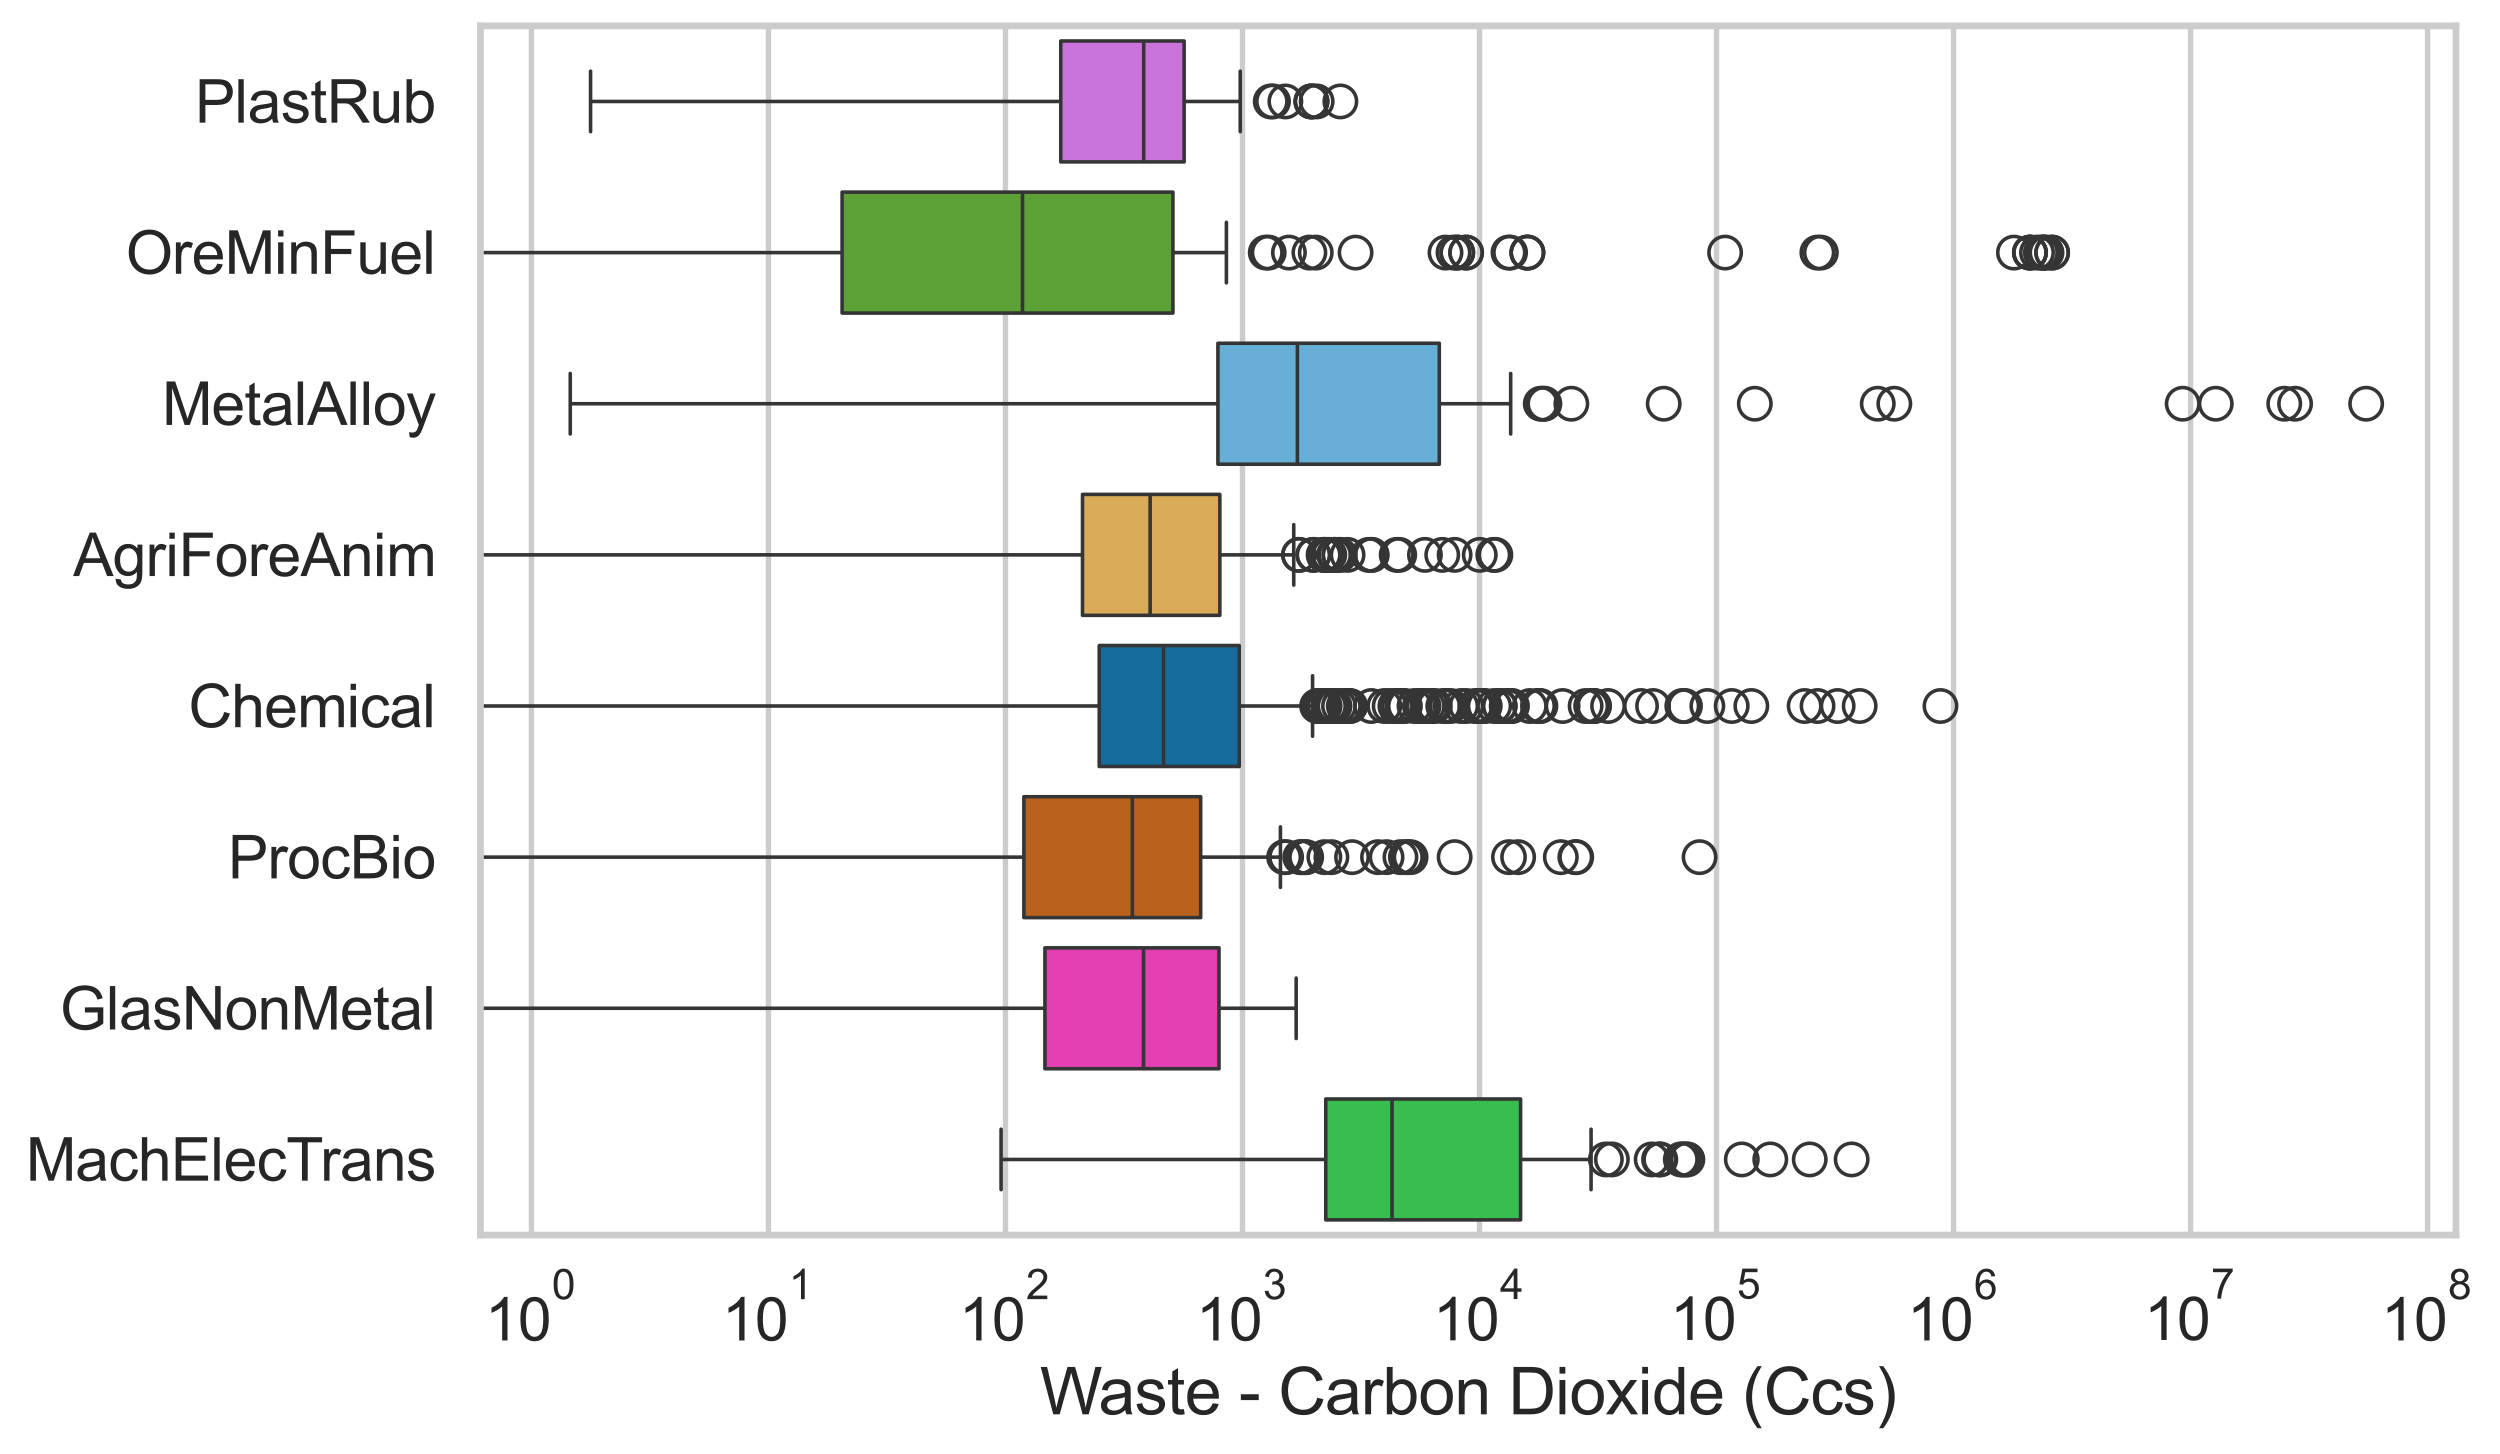 <?xml version="1.0" encoding="utf-8" standalone="no"?>
<!DOCTYPE svg PUBLIC "-//W3C//DTD SVG 1.1//EN"
  "http://www.w3.org/Graphics/SVG/1.1/DTD/svg11.dtd">
<svg xmlns:xlink="http://www.w3.org/1999/xlink" width="695.672pt" height="404.551pt" viewBox="0 0 695.672 404.551" xmlns="http://www.w3.org/2000/svg" version="1.1">
 <defs>
  <style type="text/css">*{stroke-linejoin: round; stroke-linecap: butt}</style>
 </defs>
 <g id="figure_1">
  <g id="patch_1">
   <path d="M 0 404.551 
L 695.672 404.551 
L 695.672 0 
L 0 0 
z
" style="fill: #ffffff"/>
  </g>
  <g id="axes_1">
   <g id="patch_2">
    <path d="M 133.697 343.665 
L 683.414 343.665 
L 683.414 7.2 
L 133.697 7.2 
z
" style="fill: #ffffff"/>
   </g>
   <g id="matplotlib.axis_1">
    <g id="xtick_1">
     <g id="line2d_1">
      <path d="M 147.882 343.665 
L 147.882 7.2 
" clip-path="url(#p2f3093834d)" style="fill: none; stroke: #cccccc; stroke-width: 1.5; stroke-linecap: round"/>
     </g>
     <g id="text_1">
      <!-- $\mathdefault{10^{0}}$ -->
      <g style="fill: #262626" transform="translate(134.929 373.18) scale(0.165 -0.165)">
       <defs>
        <path id="ArialMT-31" d="M 2384 0 
L 1822 0 
L 1822 3584 
Q 1619 3391 1289 3197 
Q 959 3003 697 2906 
L 697 3450 
Q 1169 3672 1522 3987 
Q 1875 4303 2022 4600 
L 2384 4600 
L 2384 0 
z
" transform="scale(0.016)"/>
        <path id="ArialMT-30" d="M 266 2259 
Q 266 3072 433 3567 
Q 600 4063 929 4331 
Q 1259 4600 1759 4600 
Q 2128 4600 2406 4451 
Q 2684 4303 2865 4023 
Q 3047 3744 3150 3342 
Q 3253 2941 3253 2259 
Q 3253 1453 3087 958 
Q 2922 463 2592 192 
Q 2263 -78 1759 -78 
Q 1097 -78 719 397 
Q 266 969 266 2259 
z
M 844 2259 
Q 844 1131 1108 757 
Q 1372 384 1759 384 
Q 2147 384 2411 759 
Q 2675 1134 2675 2259 
Q 2675 3391 2411 3762 
Q 2147 4134 1753 4134 
Q 1366 4134 1134 3806 
Q 844 3388 844 2259 
z
" transform="scale(0.016)"/>
       </defs>
       <use xlink:href="#ArialMT-31" transform="translate(0 0.994)"/>
       <use xlink:href="#ArialMT-30" transform="translate(55.615 0.994)"/>
       <use xlink:href="#ArialMT-30" transform="translate(112.973 70.688) scale(0.7)"/>
      </g>
     </g>
    </g>
    <g id="xtick_2">
     <g id="line2d_2">
      <path d="M 213.836 343.665 
L 213.836 7.2 
" clip-path="url(#p2f3093834d)" style="fill: none; stroke: #cccccc; stroke-width: 1.5; stroke-linecap: round"/>
     </g>
     <g id="text_2">
      <!-- $\mathdefault{10^{1}}$ -->
      <g style="fill: #262626" transform="translate(200.884 373.18) scale(0.165 -0.165)">
       <use xlink:href="#ArialMT-31" transform="translate(0 0.994)"/>
       <use xlink:href="#ArialMT-30" transform="translate(55.615 0.994)"/>
       <use xlink:href="#ArialMT-31" transform="translate(112.973 70.688) scale(0.7)"/>
      </g>
     </g>
    </g>
    <g id="xtick_3">
     <g id="line2d_3">
      <path d="M 279.791 343.665 
L 279.791 7.2 
" clip-path="url(#p2f3093834d)" style="fill: none; stroke: #cccccc; stroke-width: 1.5; stroke-linecap: round"/>
     </g>
     <g id="text_3">
      <!-- $\mathdefault{10^{2}}$ -->
      <g style="fill: #262626" transform="translate(266.839 373.18) scale(0.165 -0.165)">
       <defs>
        <path id="ArialMT-32" d="M 3222 541 
L 3222 0 
L 194 0 
Q 188 203 259 391 
Q 375 700 629 1000 
Q 884 1300 1366 1694 
Q 2113 2306 2375 2664 
Q 2638 3022 2638 3341 
Q 2638 3675 2398 3904 
Q 2159 4134 1775 4134 
Q 1369 4134 1125 3890 
Q 881 3647 878 3216 
L 300 3275 
Q 359 3922 746 4261 
Q 1134 4600 1788 4600 
Q 2447 4600 2831 4234 
Q 3216 3869 3216 3328 
Q 3216 3053 3103 2787 
Q 2991 2522 2730 2228 
Q 2469 1934 1863 1422 
Q 1356 997 1212 845 
Q 1069 694 975 541 
L 3222 541 
z
" transform="scale(0.016)"/>
       </defs>
       <use xlink:href="#ArialMT-31" transform="translate(0 0.994)"/>
       <use xlink:href="#ArialMT-30" transform="translate(55.615 0.994)"/>
       <use xlink:href="#ArialMT-32" transform="translate(112.973 70.688) scale(0.7)"/>
      </g>
     </g>
    </g>
    <g id="xtick_4">
     <g id="line2d_4">
      <path d="M 345.746 343.665 
L 345.746 7.2 
" clip-path="url(#p2f3093834d)" style="fill: none; stroke: #cccccc; stroke-width: 1.5; stroke-linecap: round"/>
     </g>
     <g id="text_4">
      <!-- $\mathdefault{10^{3}}$ -->
      <g style="fill: #262626" transform="translate(332.793 373.18) scale(0.165 -0.165)">
       <defs>
        <path id="ArialMT-33" d="M 269 1209 
L 831 1284 
Q 928 806 1161 595 
Q 1394 384 1728 384 
Q 2125 384 2398 659 
Q 2672 934 2672 1341 
Q 2672 1728 2419 1979 
Q 2166 2231 1775 2231 
Q 1616 2231 1378 2169 
L 1441 2663 
Q 1497 2656 1531 2656 
Q 1891 2656 2178 2843 
Q 2466 3031 2466 3422 
Q 2466 3731 2256 3934 
Q 2047 4138 1716 4138 
Q 1388 4138 1169 3931 
Q 950 3725 888 3313 
L 325 3413 
Q 428 3978 793 4289 
Q 1159 4600 1703 4600 
Q 2078 4600 2393 4439 
Q 2709 4278 2876 4000 
Q 3044 3722 3044 3409 
Q 3044 3113 2884 2869 
Q 2725 2625 2413 2481 
Q 2819 2388 3044 2092 
Q 3269 1797 3269 1353 
Q 3269 753 2831 336 
Q 2394 -81 1725 -81 
Q 1122 -81 723 278 
Q 325 638 269 1209 
z
" transform="scale(0.016)"/>
       </defs>
       <use xlink:href="#ArialMT-31" transform="translate(0 0.994)"/>
       <use xlink:href="#ArialMT-30" transform="translate(55.615 0.994)"/>
       <use xlink:href="#ArialMT-33" transform="translate(112.973 70.688) scale(0.7)"/>
      </g>
     </g>
    </g>
    <g id="xtick_5">
     <g id="line2d_5">
      <path d="M 411.701 343.665 
L 411.701 7.2 
" clip-path="url(#p2f3093834d)" style="fill: none; stroke: #cccccc; stroke-width: 1.5; stroke-linecap: round"/>
     </g>
     <g id="text_5">
      <!-- $\mathdefault{10^{4}}$ -->
      <g style="fill: #262626" transform="translate(398.748 373.015) scale(0.165 -0.165)">
       <defs>
        <path id="ArialMT-34" d="M 2069 0 
L 2069 1097 
L 81 1097 
L 81 1613 
L 2172 4581 
L 2631 4581 
L 2631 1613 
L 3250 1613 
L 3250 1097 
L 2631 1097 
L 2631 0 
L 2069 0 
z
M 2069 1613 
L 2069 3678 
L 634 1613 
L 2069 1613 
z
" transform="scale(0.016)"/>
       </defs>
       <use xlink:href="#ArialMT-31" transform="translate(0 0.202)"/>
       <use xlink:href="#ArialMT-30" transform="translate(55.615 0.202)"/>
       <use xlink:href="#ArialMT-34" transform="translate(112.973 69.895) scale(0.7)"/>
      </g>
     </g>
    </g>
    <g id="xtick_6">
     <g id="line2d_6">
      <path d="M 477.655 343.665 
L 477.655 7.2 
" clip-path="url(#p2f3093834d)" style="fill: none; stroke: #cccccc; stroke-width: 1.5; stroke-linecap: round"/>
     </g>
     <g id="text_6">
      <!-- $\mathdefault{10^{5}}$ -->
      <g style="fill: #262626" transform="translate(464.703 373.015) scale(0.165 -0.165)">
       <defs>
        <path id="ArialMT-35" d="M 266 1200 
L 856 1250 
Q 922 819 1161 601 
Q 1400 384 1738 384 
Q 2144 384 2425 690 
Q 2706 997 2706 1503 
Q 2706 1984 2436 2262 
Q 2166 2541 1728 2541 
Q 1456 2541 1237 2417 
Q 1019 2294 894 2097 
L 366 2166 
L 809 4519 
L 3088 4519 
L 3088 3981 
L 1259 3981 
L 1013 2750 
Q 1425 3038 1878 3038 
Q 2478 3038 2890 2622 
Q 3303 2206 3303 1553 
Q 3303 931 2941 478 
Q 2500 -78 1738 -78 
Q 1113 -78 717 272 
Q 322 622 266 1200 
z
" transform="scale(0.016)"/>
       </defs>
       <use xlink:href="#ArialMT-31" transform="translate(0 0.88)"/>
       <use xlink:href="#ArialMT-30" transform="translate(55.615 0.88)"/>
       <use xlink:href="#ArialMT-35" transform="translate(112.973 70.573) scale(0.7)"/>
      </g>
     </g>
    </g>
    <g id="xtick_7">
     <g id="line2d_7">
      <path d="M 543.61 343.665 
L 543.61 7.2 
" clip-path="url(#p2f3093834d)" style="fill: none; stroke: #cccccc; stroke-width: 1.5; stroke-linecap: round"/>
     </g>
     <g id="text_7">
      <!-- $\mathdefault{10^{6}}$ -->
      <g style="fill: #262626" transform="translate(530.657 373.18) scale(0.165 -0.165)">
       <defs>
        <path id="ArialMT-36" d="M 3184 3459 
L 2625 3416 
Q 2550 3747 2413 3897 
Q 2184 4138 1850 4138 
Q 1581 4138 1378 3988 
Q 1113 3794 959 3422 
Q 806 3050 800 2363 
Q 1003 2672 1297 2822 
Q 1591 2972 1913 2972 
Q 2475 2972 2870 2558 
Q 3266 2144 3266 1488 
Q 3266 1056 3080 686 
Q 2894 316 2569 119 
Q 2244 -78 1831 -78 
Q 1128 -78 684 439 
Q 241 956 241 2144 
Q 241 3472 731 4075 
Q 1159 4600 1884 4600 
Q 2425 4600 2770 4297 
Q 3116 3994 3184 3459 
z
M 888 1484 
Q 888 1194 1011 928 
Q 1134 663 1356 523 
Q 1578 384 1822 384 
Q 2178 384 2434 671 
Q 2691 959 2691 1453 
Q 2691 1928 2437 2201 
Q 2184 2475 1800 2475 
Q 1419 2475 1153 2201 
Q 888 1928 888 1484 
z
" transform="scale(0.016)"/>
       </defs>
       <use xlink:href="#ArialMT-31" transform="translate(0 0.994)"/>
       <use xlink:href="#ArialMT-30" transform="translate(55.615 0.994)"/>
       <use xlink:href="#ArialMT-36" transform="translate(112.973 70.688) scale(0.7)"/>
      </g>
     </g>
    </g>
    <g id="xtick_8">
     <g id="line2d_8">
      <path d="M 609.565 343.665 
L 609.565 7.2 
" clip-path="url(#p2f3093834d)" style="fill: none; stroke: #cccccc; stroke-width: 1.5; stroke-linecap: round"/>
     </g>
     <g id="text_8">
      <!-- $\mathdefault{10^{7}}$ -->
      <g style="fill: #262626" transform="translate(596.612 373.015) scale(0.165 -0.165)">
       <defs>
        <path id="ArialMT-37" d="M 303 3981 
L 303 4522 
L 3269 4522 
L 3269 4084 
Q 2831 3619 2401 2847 
Q 1972 2075 1738 1259 
Q 1569 684 1522 0 
L 944 0 
Q 953 541 1156 1306 
Q 1359 2072 1739 2783 
Q 2119 3494 2547 3981 
L 303 3981 
z
" transform="scale(0.016)"/>
       </defs>
       <use xlink:href="#ArialMT-31" transform="translate(0 0.847)"/>
       <use xlink:href="#ArialMT-30" transform="translate(55.615 0.847)"/>
       <use xlink:href="#ArialMT-37" transform="translate(112.973 70.541) scale(0.7)"/>
      </g>
     </g>
    </g>
    <g id="xtick_9">
     <g id="line2d_9">
      <path d="M 675.519 343.665 
L 675.519 7.2 
" clip-path="url(#p2f3093834d)" style="fill: none; stroke: #cccccc; stroke-width: 1.5; stroke-linecap: round"/>
     </g>
     <g id="text_9">
      <!-- $\mathdefault{10^{8}}$ -->
      <g style="fill: #262626" transform="translate(662.567 373.18) scale(0.165 -0.165)">
       <defs>
        <path id="ArialMT-38" d="M 1131 2484 
Q 781 2613 612 2850 
Q 444 3088 444 3419 
Q 444 3919 803 4259 
Q 1163 4600 1759 4600 
Q 2359 4600 2725 4251 
Q 3091 3903 3091 3403 
Q 3091 3084 2923 2848 
Q 2756 2613 2416 2484 
Q 2838 2347 3058 2040 
Q 3278 1734 3278 1309 
Q 3278 722 2862 322 
Q 2447 -78 1769 -78 
Q 1091 -78 675 323 
Q 259 725 259 1325 
Q 259 1772 486 2073 
Q 713 2375 1131 2484 
z
M 1019 3438 
Q 1019 3113 1228 2906 
Q 1438 2700 1772 2700 
Q 2097 2700 2305 2904 
Q 2513 3109 2513 3406 
Q 2513 3716 2298 3927 
Q 2084 4138 1766 4138 
Q 1444 4138 1231 3931 
Q 1019 3725 1019 3438 
z
M 838 1322 
Q 838 1081 952 856 
Q 1066 631 1291 507 
Q 1516 384 1775 384 
Q 2178 384 2440 643 
Q 2703 903 2703 1303 
Q 2703 1709 2433 1975 
Q 2163 2241 1756 2241 
Q 1359 2241 1098 1978 
Q 838 1716 838 1322 
z
" transform="scale(0.016)"/>
       </defs>
       <use xlink:href="#ArialMT-31" transform="translate(0 0.994)"/>
       <use xlink:href="#ArialMT-30" transform="translate(55.615 0.994)"/>
       <use xlink:href="#ArialMT-38" transform="translate(112.973 70.688) scale(0.7)"/>
      </g>
     </g>
    </g>
    <g id="xtick_10"/>
    <g id="xtick_11"/>
    <g id="xtick_12"/>
    <g id="xtick_13"/>
    <g id="xtick_14"/>
    <g id="xtick_15"/>
    <g id="xtick_16"/>
    <g id="xtick_17"/>
    <g id="xtick_18"/>
    <g id="xtick_19"/>
    <g id="xtick_20"/>
    <g id="xtick_21"/>
    <g id="xtick_22"/>
    <g id="xtick_23"/>
    <g id="xtick_24"/>
    <g id="xtick_25"/>
    <g id="xtick_26"/>
    <g id="xtick_27"/>
    <g id="xtick_28"/>
    <g id="xtick_29"/>
    <g id="xtick_30"/>
    <g id="xtick_31"/>
    <g id="xtick_32"/>
    <g id="xtick_33"/>
    <g id="xtick_34"/>
    <g id="xtick_35"/>
    <g id="xtick_36"/>
    <g id="xtick_37"/>
    <g id="xtick_38"/>
    <g id="xtick_39"/>
    <g id="xtick_40"/>
    <g id="xtick_41"/>
    <g id="xtick_42"/>
    <g id="xtick_43"/>
    <g id="xtick_44"/>
    <g id="xtick_45"/>
    <g id="xtick_46"/>
    <g id="xtick_47"/>
    <g id="xtick_48"/>
    <g id="xtick_49"/>
    <g id="xtick_50"/>
    <g id="xtick_51"/>
    <g id="xtick_52"/>
    <g id="xtick_53"/>
    <g id="xtick_54"/>
    <g id="xtick_55"/>
    <g id="xtick_56"/>
    <g id="xtick_57"/>
    <g id="xtick_58"/>
    <g id="xtick_59"/>
    <g id="xtick_60"/>
    <g id="xtick_61"/>
    <g id="xtick_62"/>
    <g id="xtick_63"/>
    <g id="xtick_64"/>
    <g id="xtick_65"/>
    <g id="xtick_66"/>
    <g id="xtick_67"/>
    <g id="xtick_68"/>
    <g id="xtick_69"/>
    <g id="xtick_70"/>
    <g id="xtick_71"/>
    <g id="xtick_72"/>
    <g id="xtick_73"/>
    <g id="xtick_74"/>
    <g id="xtick_75"/>
    <g id="xtick_76"/>
    <g id="text_10">
     <!-- Waste - Carbon Dioxide (Ccs) -->
     <g style="fill: #262626" transform="translate(289.368 393.563) scale(0.18 -0.18)">
      <defs>
       <path id="ArialMT-57" d="M 1294 0 
L 78 4581 
L 700 4581 
L 1397 1578 
Q 1509 1106 1591 641 
Q 1766 1375 1797 1488 
L 2669 4581 
L 3400 4581 
L 4056 2263 
Q 4303 1400 4413 641 
Q 4500 1075 4641 1638 
L 5359 4581 
L 5969 4581 
L 4713 0 
L 4128 0 
L 3163 3491 
Q 3041 3928 3019 4028 
Q 2947 3713 2884 3491 
L 1913 0 
L 1294 0 
z
" transform="scale(0.016)"/>
       <path id="ArialMT-61" d="M 2588 409 
Q 2275 144 1986 34 
Q 1697 -75 1366 -75 
Q 819 -75 525 192 
Q 231 459 231 875 
Q 231 1119 342 1320 
Q 453 1522 633 1644 
Q 813 1766 1038 1828 
Q 1203 1872 1538 1913 
Q 2219 1994 2541 2106 
Q 2544 2222 2544 2253 
Q 2544 2597 2384 2738 
Q 2169 2928 1744 2928 
Q 1347 2928 1158 2789 
Q 969 2650 878 2297 
L 328 2372 
Q 403 2725 575 2942 
Q 747 3159 1072 3276 
Q 1397 3394 1825 3394 
Q 2250 3394 2515 3294 
Q 2781 3194 2906 3042 
Q 3031 2891 3081 2659 
Q 3109 2516 3109 2141 
L 3109 1391 
Q 3109 606 3145 398 
Q 3181 191 3288 0 
L 2700 0 
Q 2613 175 2588 409 
z
M 2541 1666 
Q 2234 1541 1622 1453 
Q 1275 1403 1131 1340 
Q 988 1278 909 1158 
Q 831 1038 831 891 
Q 831 666 1001 516 
Q 1172 366 1500 366 
Q 1825 366 2078 508 
Q 2331 650 2450 897 
Q 2541 1088 2541 1459 
L 2541 1666 
z
" transform="scale(0.016)"/>
       <path id="ArialMT-73" d="M 197 991 
L 753 1078 
Q 800 744 1014 566 
Q 1228 388 1613 388 
Q 2000 388 2187 545 
Q 2375 703 2375 916 
Q 2375 1106 2209 1216 
Q 2094 1291 1634 1406 
Q 1016 1563 777 1677 
Q 538 1791 414 1992 
Q 291 2194 291 2438 
Q 291 2659 392 2848 
Q 494 3038 669 3163 
Q 800 3259 1026 3326 
Q 1253 3394 1513 3394 
Q 1903 3394 2198 3281 
Q 2494 3169 2634 2976 
Q 2775 2784 2828 2463 
L 2278 2388 
Q 2241 2644 2061 2787 
Q 1881 2931 1553 2931 
Q 1166 2931 1000 2803 
Q 834 2675 834 2503 
Q 834 2394 903 2306 
Q 972 2216 1119 2156 
Q 1203 2125 1616 2013 
Q 2213 1853 2448 1751 
Q 2684 1650 2818 1456 
Q 2953 1263 2953 975 
Q 2953 694 2789 445 
Q 2625 197 2315 61 
Q 2006 -75 1616 -75 
Q 969 -75 630 194 
Q 291 463 197 991 
z
" transform="scale(0.016)"/>
       <path id="ArialMT-74" d="M 1650 503 
L 1731 6 
Q 1494 -44 1306 -44 
Q 1000 -44 831 53 
Q 663 150 594 308 
Q 525 466 525 972 
L 525 2881 
L 113 2881 
L 113 3319 
L 525 3319 
L 525 4141 
L 1084 4478 
L 1084 3319 
L 1650 3319 
L 1650 2881 
L 1084 2881 
L 1084 941 
Q 1084 700 1114 631 
Q 1144 563 1211 522 
Q 1278 481 1403 481 
Q 1497 481 1650 503 
z
" transform="scale(0.016)"/>
       <path id="ArialMT-65" d="M 2694 1069 
L 3275 997 
Q 3138 488 2766 206 
Q 2394 -75 1816 -75 
Q 1088 -75 661 373 
Q 234 822 234 1631 
Q 234 2469 665 2931 
Q 1097 3394 1784 3394 
Q 2450 3394 2872 2941 
Q 3294 2488 3294 1666 
Q 3294 1616 3291 1516 
L 816 1516 
Q 847 969 1125 678 
Q 1403 388 1819 388 
Q 2128 388 2347 550 
Q 2566 713 2694 1069 
z
M 847 1978 
L 2700 1978 
Q 2663 2397 2488 2606 
Q 2219 2931 1791 2931 
Q 1403 2931 1139 2672 
Q 875 2413 847 1978 
z
" transform="scale(0.016)"/>
       <path id="ArialMT-20" transform="scale(0.016)"/>
       <path id="ArialMT-2d" d="M 203 1375 
L 203 1941 
L 1931 1941 
L 1931 1375 
L 203 1375 
z
" transform="scale(0.016)"/>
       <path id="ArialMT-43" d="M 3763 1606 
L 4369 1453 
Q 4178 706 3683 314 
Q 3188 -78 2472 -78 
Q 1731 -78 1267 223 
Q 803 525 561 1097 
Q 319 1669 319 2325 
Q 319 3041 592 3573 
Q 866 4106 1370 4382 
Q 1875 4659 2481 4659 
Q 3169 4659 3637 4309 
Q 4106 3959 4291 3325 
L 3694 3184 
Q 3534 3684 3231 3912 
Q 2928 4141 2469 4141 
Q 1941 4141 1586 3887 
Q 1231 3634 1087 3207 
Q 944 2781 944 2328 
Q 944 1744 1114 1308 
Q 1284 872 1643 656 
Q 2003 441 2422 441 
Q 2931 441 3284 734 
Q 3638 1028 3763 1606 
z
" transform="scale(0.016)"/>
       <path id="ArialMT-72" d="M 416 0 
L 416 3319 
L 922 3319 
L 922 2816 
Q 1116 3169 1280 3281 
Q 1444 3394 1641 3394 
Q 1925 3394 2219 3213 
L 2025 2691 
Q 1819 2813 1613 2813 
Q 1428 2813 1281 2702 
Q 1134 2591 1072 2394 
Q 978 2094 978 1738 
L 978 0 
L 416 0 
z
" transform="scale(0.016)"/>
       <path id="ArialMT-62" d="M 941 0 
L 419 0 
L 419 4581 
L 981 4581 
L 981 2947 
Q 1338 3394 1891 3394 
Q 2197 3394 2470 3270 
Q 2744 3147 2920 2923 
Q 3097 2700 3197 2384 
Q 3297 2069 3297 1709 
Q 3297 856 2875 390 
Q 2453 -75 1863 -75 
Q 1275 -75 941 416 
L 941 0 
z
M 934 1684 
Q 934 1088 1097 822 
Q 1363 388 1816 388 
Q 2184 388 2453 708 
Q 2722 1028 2722 1663 
Q 2722 2313 2464 2622 
Q 2206 2931 1841 2931 
Q 1472 2931 1203 2611 
Q 934 2291 934 1684 
z
" transform="scale(0.016)"/>
       <path id="ArialMT-6f" d="M 213 1659 
Q 213 2581 725 3025 
Q 1153 3394 1769 3394 
Q 2453 3394 2887 2945 
Q 3322 2497 3322 1706 
Q 3322 1066 3130 698 
Q 2938 331 2570 128 
Q 2203 -75 1769 -75 
Q 1072 -75 642 372 
Q 213 819 213 1659 
z
M 791 1659 
Q 791 1022 1069 705 
Q 1347 388 1769 388 
Q 2188 388 2466 706 
Q 2744 1025 2744 1678 
Q 2744 2294 2464 2611 
Q 2184 2928 1769 2928 
Q 1347 2928 1069 2612 
Q 791 2297 791 1659 
z
" transform="scale(0.016)"/>
       <path id="ArialMT-6e" d="M 422 0 
L 422 3319 
L 928 3319 
L 928 2847 
Q 1294 3394 1984 3394 
Q 2284 3394 2536 3286 
Q 2788 3178 2913 3003 
Q 3038 2828 3088 2588 
Q 3119 2431 3119 2041 
L 3119 0 
L 2556 0 
L 2556 2019 
Q 2556 2363 2490 2533 
Q 2425 2703 2258 2804 
Q 2091 2906 1866 2906 
Q 1506 2906 1245 2678 
Q 984 2450 984 1813 
L 984 0 
L 422 0 
z
" transform="scale(0.016)"/>
       <path id="ArialMT-44" d="M 494 0 
L 494 4581 
L 2072 4581 
Q 2606 4581 2888 4516 
Q 3281 4425 3559 4188 
Q 3922 3881 4101 3404 
Q 4281 2928 4281 2316 
Q 4281 1794 4159 1391 
Q 4038 988 3847 723 
Q 3656 459 3429 307 
Q 3203 156 2883 78 
Q 2563 0 2147 0 
L 494 0 
z
M 1100 541 
L 2078 541 
Q 2531 541 2789 625 
Q 3047 709 3200 863 
Q 3416 1078 3536 1442 
Q 3656 1806 3656 2325 
Q 3656 3044 3420 3430 
Q 3184 3816 2847 3947 
Q 2603 4041 2063 4041 
L 1100 4041 
L 1100 541 
z
" transform="scale(0.016)"/>
       <path id="ArialMT-69" d="M 425 3934 
L 425 4581 
L 988 4581 
L 988 3934 
L 425 3934 
z
M 425 0 
L 425 3319 
L 988 3319 
L 988 0 
L 425 0 
z
" transform="scale(0.016)"/>
       <path id="ArialMT-78" d="M 47 0 
L 1259 1725 
L 138 3319 
L 841 3319 
L 1350 2541 
Q 1494 2319 1581 2169 
Q 1719 2375 1834 2534 
L 2394 3319 
L 3066 3319 
L 1919 1756 
L 3153 0 
L 2463 0 
L 1781 1031 
L 1600 1309 
L 728 0 
L 47 0 
z
" transform="scale(0.016)"/>
       <path id="ArialMT-64" d="M 2575 0 
L 2575 419 
Q 2259 -75 1647 -75 
Q 1250 -75 917 144 
Q 584 363 401 755 
Q 219 1147 219 1656 
Q 219 2153 384 2558 
Q 550 2963 881 3178 
Q 1213 3394 1622 3394 
Q 1922 3394 2156 3267 
Q 2391 3141 2538 2938 
L 2538 4581 
L 3097 4581 
L 3097 0 
L 2575 0 
z
M 797 1656 
Q 797 1019 1065 703 
Q 1334 388 1700 388 
Q 2069 388 2326 689 
Q 2584 991 2584 1609 
Q 2584 2291 2321 2609 
Q 2059 2928 1675 2928 
Q 1300 2928 1048 2622 
Q 797 2316 797 1656 
z
" transform="scale(0.016)"/>
       <path id="ArialMT-28" d="M 1497 -1347 
Q 1031 -759 709 28 
Q 388 816 388 1659 
Q 388 2403 628 3084 
Q 909 3875 1497 4659 
L 1900 4659 
Q 1522 4009 1400 3731 
Q 1209 3300 1100 2831 
Q 966 2247 966 1656 
Q 966 153 1900 -1347 
L 1497 -1347 
z
" transform="scale(0.016)"/>
       <path id="ArialMT-63" d="M 2588 1216 
L 3141 1144 
Q 3050 572 2676 248 
Q 2303 -75 1759 -75 
Q 1078 -75 664 370 
Q 250 816 250 1647 
Q 250 2184 428 2587 
Q 606 2991 970 3192 
Q 1334 3394 1763 3394 
Q 2303 3394 2647 3120 
Q 2991 2847 3088 2344 
L 2541 2259 
Q 2463 2594 2264 2762 
Q 2066 2931 1784 2931 
Q 1359 2931 1093 2626 
Q 828 2322 828 1663 
Q 828 994 1084 691 
Q 1341 388 1753 388 
Q 2084 388 2306 591 
Q 2528 794 2588 1216 
z
" transform="scale(0.016)"/>
       <path id="ArialMT-29" d="M 791 -1347 
L 388 -1347 
Q 1322 153 1322 1656 
Q 1322 2244 1188 2822 
Q 1081 3291 891 3722 
Q 769 4003 388 4659 
L 791 4659 
Q 1378 3875 1659 3084 
Q 1900 2403 1900 1659 
Q 1900 816 1576 28 
Q 1253 -759 791 -1347 
z
" transform="scale(0.016)"/>
      </defs>
      <use xlink:href="#ArialMT-57"/>
      <use xlink:href="#ArialMT-61" transform="translate(90.635 0)"/>
      <use xlink:href="#ArialMT-73" transform="translate(146.25 0)"/>
      <use xlink:href="#ArialMT-74" transform="translate(196.25 0)"/>
      <use xlink:href="#ArialMT-65" transform="translate(224.033 0)"/>
      <use xlink:href="#ArialMT-20" transform="translate(279.648 0)"/>
      <use xlink:href="#ArialMT-2d" transform="translate(307.432 0)"/>
      <use xlink:href="#ArialMT-20" transform="translate(340.732 0)"/>
      <use xlink:href="#ArialMT-43" transform="translate(368.516 0)"/>
      <use xlink:href="#ArialMT-61" transform="translate(440.732 0)"/>
      <use xlink:href="#ArialMT-72" transform="translate(496.348 0)"/>
      <use xlink:href="#ArialMT-62" transform="translate(529.648 0)"/>
      <use xlink:href="#ArialMT-6f" transform="translate(585.264 0)"/>
      <use xlink:href="#ArialMT-6e" transform="translate(640.879 0)"/>
      <use xlink:href="#ArialMT-20" transform="translate(696.494 0)"/>
      <use xlink:href="#ArialMT-44" transform="translate(724.277 0)"/>
      <use xlink:href="#ArialMT-69" transform="translate(796.494 0)"/>
      <use xlink:href="#ArialMT-6f" transform="translate(818.711 0)"/>
      <use xlink:href="#ArialMT-78" transform="translate(874.326 0)"/>
      <use xlink:href="#ArialMT-69" transform="translate(924.326 0)"/>
      <use xlink:href="#ArialMT-64" transform="translate(946.543 0)"/>
      <use xlink:href="#ArialMT-65" transform="translate(1002.158 0)"/>
      <use xlink:href="#ArialMT-20" transform="translate(1057.773 0)"/>
      <use xlink:href="#ArialMT-28" transform="translate(1085.557 0)"/>
      <use xlink:href="#ArialMT-43" transform="translate(1118.857 0)"/>
      <use xlink:href="#ArialMT-63" transform="translate(1191.074 0)"/>
      <use xlink:href="#ArialMT-73" transform="translate(1241.074 0)"/>
      <use xlink:href="#ArialMT-29" transform="translate(1291.074 0)"/>
     </g>
    </g>
   </g>
   <g id="matplotlib.axis_2">
    <g id="ytick_1">
     <g id="text_11">
      <!-- PlastRub -->
      <g style="fill: #262626" transform="translate(54.248 34.134) scale(0.165 -0.165)">
       <defs>
        <path id="ArialMT-50" d="M 494 0 
L 494 4581 
L 2222 4581 
Q 2678 4581 2919 4538 
Q 3256 4481 3484 4323 
Q 3713 4166 3852 3881 
Q 3991 3597 3991 3256 
Q 3991 2672 3619 2267 
Q 3247 1863 2275 1863 
L 1100 1863 
L 1100 0 
L 494 0 
z
M 1100 2403 
L 2284 2403 
Q 2872 2403 3119 2622 
Q 3366 2841 3366 3238 
Q 3366 3525 3220 3729 
Q 3075 3934 2838 4000 
Q 2684 4041 2272 4041 
L 1100 4041 
L 1100 2403 
z
" transform="scale(0.016)"/>
        <path id="ArialMT-6c" d="M 409 0 
L 409 4581 
L 972 4581 
L 972 0 
L 409 0 
z
" transform="scale(0.016)"/>
        <path id="ArialMT-52" d="M 503 0 
L 503 4581 
L 2534 4581 
Q 3147 4581 3465 4457 
Q 3784 4334 3975 4021 
Q 4166 3709 4166 3331 
Q 4166 2844 3850 2509 
Q 3534 2175 2875 2084 
Q 3116 1969 3241 1856 
Q 3506 1613 3744 1247 
L 4541 0 
L 3778 0 
L 3172 953 
Q 2906 1366 2734 1584 
Q 2563 1803 2427 1890 
Q 2291 1978 2150 2013 
Q 2047 2034 1813 2034 
L 1109 2034 
L 1109 0 
L 503 0 
z
M 1109 2559 
L 2413 2559 
Q 2828 2559 3062 2645 
Q 3297 2731 3419 2920 
Q 3541 3109 3541 3331 
Q 3541 3656 3305 3865 
Q 3069 4075 2559 4075 
L 1109 4075 
L 1109 2559 
z
" transform="scale(0.016)"/>
        <path id="ArialMT-75" d="M 2597 0 
L 2597 488 
Q 2209 -75 1544 -75 
Q 1250 -75 995 37 
Q 741 150 617 320 
Q 494 491 444 738 
Q 409 903 409 1263 
L 409 3319 
L 972 3319 
L 972 1478 
Q 972 1038 1006 884 
Q 1059 663 1231 536 
Q 1403 409 1656 409 
Q 1909 409 2131 539 
Q 2353 669 2445 892 
Q 2538 1116 2538 1541 
L 2538 3319 
L 3100 3319 
L 3100 0 
L 2597 0 
z
" transform="scale(0.016)"/>
       </defs>
       <use xlink:href="#ArialMT-50"/>
       <use xlink:href="#ArialMT-6c" transform="translate(66.699 0)"/>
       <use xlink:href="#ArialMT-61" transform="translate(88.916 0)"/>
       <use xlink:href="#ArialMT-73" transform="translate(144.531 0)"/>
       <use xlink:href="#ArialMT-74" transform="translate(194.531 0)"/>
       <use xlink:href="#ArialMT-52" transform="translate(222.314 0)"/>
       <use xlink:href="#ArialMT-75" transform="translate(294.531 0)"/>
       <use xlink:href="#ArialMT-62" transform="translate(350.146 0)"/>
      </g>
     </g>
    </g>
    <g id="ytick_2">
     <g id="text_12">
      <!-- OreMinFuel -->
      <g style="fill: #262626" transform="translate(35.013 76.192) scale(0.165 -0.165)">
       <defs>
        <path id="ArialMT-4f" d="M 309 2231 
Q 309 3372 921 4017 
Q 1534 4663 2503 4663 
Q 3138 4663 3647 4359 
Q 4156 4056 4423 3514 
Q 4691 2972 4691 2284 
Q 4691 1588 4409 1038 
Q 4128 488 3612 205 
Q 3097 -78 2500 -78 
Q 1853 -78 1343 234 
Q 834 547 571 1087 
Q 309 1628 309 2231 
z
M 934 2222 
Q 934 1394 1379 917 
Q 1825 441 2497 441 
Q 3181 441 3623 922 
Q 4066 1403 4066 2288 
Q 4066 2847 3877 3264 
Q 3688 3681 3323 3911 
Q 2959 4141 2506 4141 
Q 1863 4141 1398 3698 
Q 934 3256 934 2222 
z
" transform="scale(0.016)"/>
        <path id="ArialMT-4d" d="M 475 0 
L 475 4581 
L 1388 4581 
L 2472 1338 
Q 2622 884 2691 659 
Q 2769 909 2934 1394 
L 4031 4581 
L 4847 4581 
L 4847 0 
L 4263 0 
L 4263 3834 
L 2931 0 
L 2384 0 
L 1059 3900 
L 1059 0 
L 475 0 
z
" transform="scale(0.016)"/>
        <path id="ArialMT-46" d="M 525 0 
L 525 4581 
L 3616 4581 
L 3616 4041 
L 1131 4041 
L 1131 2622 
L 3281 2622 
L 3281 2081 
L 1131 2081 
L 1131 0 
L 525 0 
z
" transform="scale(0.016)"/>
       </defs>
       <use xlink:href="#ArialMT-4f"/>
       <use xlink:href="#ArialMT-72" transform="translate(77.783 0)"/>
       <use xlink:href="#ArialMT-65" transform="translate(111.084 0)"/>
       <use xlink:href="#ArialMT-4d" transform="translate(166.699 0)"/>
       <use xlink:href="#ArialMT-69" transform="translate(250 0)"/>
       <use xlink:href="#ArialMT-6e" transform="translate(272.217 0)"/>
       <use xlink:href="#ArialMT-46" transform="translate(327.832 0)"/>
       <use xlink:href="#ArialMT-75" transform="translate(388.916 0)"/>
       <use xlink:href="#ArialMT-65" transform="translate(444.531 0)"/>
       <use xlink:href="#ArialMT-6c" transform="translate(500.146 0)"/>
      </g>
     </g>
    </g>
    <g id="ytick_3">
     <g id="text_13">
      <!-- MetalAlloy -->
      <g style="fill: #262626" transform="translate(45.088 118.25) scale(0.165 -0.165)">
       <defs>
        <path id="ArialMT-41" d="M -9 0 
L 1750 4581 
L 2403 4581 
L 4278 0 
L 3588 0 
L 3053 1388 
L 1138 1388 
L 634 0 
L -9 0 
z
M 1313 1881 
L 2866 1881 
L 2388 3150 
Q 2169 3728 2063 4100 
Q 1975 3659 1816 3225 
L 1313 1881 
z
" transform="scale(0.016)"/>
        <path id="ArialMT-79" d="M 397 -1278 
L 334 -750 
Q 519 -800 656 -800 
Q 844 -800 956 -737 
Q 1069 -675 1141 -563 
Q 1194 -478 1313 -144 
Q 1328 -97 1363 -6 
L 103 3319 
L 709 3319 
L 1400 1397 
Q 1534 1031 1641 628 
Q 1738 1016 1872 1384 
L 2581 3319 
L 3144 3319 
L 1881 -56 
Q 1678 -603 1566 -809 
Q 1416 -1088 1222 -1217 
Q 1028 -1347 759 -1347 
Q 597 -1347 397 -1278 
z
" transform="scale(0.016)"/>
       </defs>
       <use xlink:href="#ArialMT-4d"/>
       <use xlink:href="#ArialMT-65" transform="translate(83.301 0)"/>
       <use xlink:href="#ArialMT-74" transform="translate(138.916 0)"/>
       <use xlink:href="#ArialMT-61" transform="translate(166.699 0)"/>
       <use xlink:href="#ArialMT-6c" transform="translate(222.314 0)"/>
       <use xlink:href="#ArialMT-41" transform="translate(244.531 0)"/>
       <use xlink:href="#ArialMT-6c" transform="translate(311.23 0)"/>
       <use xlink:href="#ArialMT-6c" transform="translate(333.447 0)"/>
       <use xlink:href="#ArialMT-6f" transform="translate(355.664 0)"/>
       <use xlink:href="#ArialMT-79" transform="translate(411.279 0)"/>
      </g>
     </g>
    </g>
    <g id="ytick_4">
     <g id="text_14">
      <!-- AgriForeAnim -->
      <g style="fill: #262626" transform="translate(20.341 160.308) scale(0.165 -0.165)">
       <defs>
        <path id="ArialMT-67" d="M 319 -275 
L 866 -356 
Q 900 -609 1056 -725 
Q 1266 -881 1628 -881 
Q 2019 -881 2231 -725 
Q 2444 -569 2519 -288 
Q 2563 -116 2559 434 
Q 2191 0 1641 0 
Q 956 0 581 494 
Q 206 988 206 1678 
Q 206 2153 378 2554 
Q 550 2956 876 3175 
Q 1203 3394 1644 3394 
Q 2231 3394 2613 2919 
L 2613 3319 
L 3131 3319 
L 3131 450 
Q 3131 -325 2973 -648 
Q 2816 -972 2473 -1159 
Q 2131 -1347 1631 -1347 
Q 1038 -1347 672 -1080 
Q 306 -813 319 -275 
z
M 784 1719 
Q 784 1066 1043 766 
Q 1303 466 1694 466 
Q 2081 466 2343 764 
Q 2606 1063 2606 1700 
Q 2606 2309 2336 2618 
Q 2066 2928 1684 2928 
Q 1309 2928 1046 2623 
Q 784 2319 784 1719 
z
" transform="scale(0.016)"/>
        <path id="ArialMT-6d" d="M 422 0 
L 422 3319 
L 925 3319 
L 925 2853 
Q 1081 3097 1340 3245 
Q 1600 3394 1931 3394 
Q 2300 3394 2536 3241 
Q 2772 3088 2869 2813 
Q 3263 3394 3894 3394 
Q 4388 3394 4653 3120 
Q 4919 2847 4919 2278 
L 4919 0 
L 4359 0 
L 4359 2091 
Q 4359 2428 4304 2576 
Q 4250 2725 4106 2815 
Q 3963 2906 3769 2906 
Q 3419 2906 3187 2673 
Q 2956 2441 2956 1928 
L 2956 0 
L 2394 0 
L 2394 2156 
Q 2394 2531 2256 2718 
Q 2119 2906 1806 2906 
Q 1569 2906 1367 2781 
Q 1166 2656 1075 2415 
Q 984 2175 984 1722 
L 984 0 
L 422 0 
z
" transform="scale(0.016)"/>
       </defs>
       <use xlink:href="#ArialMT-41"/>
       <use xlink:href="#ArialMT-67" transform="translate(66.699 0)"/>
       <use xlink:href="#ArialMT-72" transform="translate(122.314 0)"/>
       <use xlink:href="#ArialMT-69" transform="translate(155.615 0)"/>
       <use xlink:href="#ArialMT-46" transform="translate(177.832 0)"/>
       <use xlink:href="#ArialMT-6f" transform="translate(238.916 0)"/>
       <use xlink:href="#ArialMT-72" transform="translate(294.531 0)"/>
       <use xlink:href="#ArialMT-65" transform="translate(327.832 0)"/>
       <use xlink:href="#ArialMT-41" transform="translate(383.447 0)"/>
       <use xlink:href="#ArialMT-6e" transform="translate(450.146 0)"/>
       <use xlink:href="#ArialMT-69" transform="translate(505.762 0)"/>
       <use xlink:href="#ArialMT-6d" transform="translate(527.979 0)"/>
      </g>
     </g>
    </g>
    <g id="ytick_5">
     <g id="text_15">
      <!-- Chemical -->
      <g style="fill: #262626" transform="translate(52.428 202.366) scale(0.165 -0.165)">
       <defs>
        <path id="ArialMT-68" d="M 422 0 
L 422 4581 
L 984 4581 
L 984 2938 
Q 1378 3394 1978 3394 
Q 2347 3394 2619 3248 
Q 2891 3103 3008 2847 
Q 3125 2591 3125 2103 
L 3125 0 
L 2563 0 
L 2563 2103 
Q 2563 2525 2380 2717 
Q 2197 2909 1863 2909 
Q 1613 2909 1392 2779 
Q 1172 2650 1078 2428 
Q 984 2206 984 1816 
L 984 0 
L 422 0 
z
" transform="scale(0.016)"/>
       </defs>
       <use xlink:href="#ArialMT-43"/>
       <use xlink:href="#ArialMT-68" transform="translate(72.217 0)"/>
       <use xlink:href="#ArialMT-65" transform="translate(127.832 0)"/>
       <use xlink:href="#ArialMT-6d" transform="translate(183.447 0)"/>
       <use xlink:href="#ArialMT-69" transform="translate(266.748 0)"/>
       <use xlink:href="#ArialMT-63" transform="translate(288.965 0)"/>
       <use xlink:href="#ArialMT-61" transform="translate(338.965 0)"/>
       <use xlink:href="#ArialMT-6c" transform="translate(394.58 0)"/>
      </g>
     </g>
    </g>
    <g id="ytick_6">
     <g id="text_16">
      <!-- ProcBio -->
      <g style="fill: #262626" transform="translate(63.424 244.425) scale(0.165 -0.165)">
       <defs>
        <path id="ArialMT-42" d="M 469 0 
L 469 4581 
L 2188 4581 
Q 2713 4581 3030 4442 
Q 3347 4303 3526 4014 
Q 3706 3725 3706 3409 
Q 3706 3116 3547 2856 
Q 3388 2597 3066 2438 
Q 3481 2316 3704 2022 
Q 3928 1728 3928 1328 
Q 3928 1006 3792 729 
Q 3656 453 3456 303 
Q 3256 153 2954 76 
Q 2653 0 2216 0 
L 469 0 
z
M 1075 2656 
L 2066 2656 
Q 2469 2656 2644 2709 
Q 2875 2778 2992 2937 
Q 3109 3097 3109 3338 
Q 3109 3566 3000 3739 
Q 2891 3913 2687 3977 
Q 2484 4041 1991 4041 
L 1075 4041 
L 1075 2656 
z
M 1075 541 
L 2216 541 
Q 2509 541 2628 563 
Q 2838 600 2978 687 
Q 3119 775 3209 942 
Q 3300 1109 3300 1328 
Q 3300 1584 3169 1773 
Q 3038 1963 2805 2039 
Q 2572 2116 2134 2116 
L 1075 2116 
L 1075 541 
z
" transform="scale(0.016)"/>
       </defs>
       <use xlink:href="#ArialMT-50"/>
       <use xlink:href="#ArialMT-72" transform="translate(66.699 0)"/>
       <use xlink:href="#ArialMT-6f" transform="translate(100 0)"/>
       <use xlink:href="#ArialMT-63" transform="translate(155.615 0)"/>
       <use xlink:href="#ArialMT-42" transform="translate(205.615 0)"/>
       <use xlink:href="#ArialMT-69" transform="translate(272.314 0)"/>
       <use xlink:href="#ArialMT-6f" transform="translate(294.531 0)"/>
      </g>
     </g>
    </g>
    <g id="ytick_7">
     <g id="text_17">
      <!-- GlasNonMetal -->
      <g style="fill: #262626" transform="translate(16.659 286.483) scale(0.165 -0.165)">
       <defs>
        <path id="ArialMT-47" d="M 2638 1797 
L 2638 2334 
L 4578 2338 
L 4578 638 
Q 4131 281 3656 101 
Q 3181 -78 2681 -78 
Q 2006 -78 1454 211 
Q 903 500 622 1047 
Q 341 1594 341 2269 
Q 341 2938 620 3517 
Q 900 4097 1425 4378 
Q 1950 4659 2634 4659 
Q 3131 4659 3532 4498 
Q 3934 4338 4162 4050 
Q 4391 3763 4509 3300 
L 3963 3150 
Q 3859 3500 3706 3700 
Q 3553 3900 3268 4020 
Q 2984 4141 2638 4141 
Q 2222 4141 1919 4014 
Q 1616 3888 1430 3681 
Q 1244 3475 1141 3228 
Q 966 2803 966 2306 
Q 966 1694 1177 1281 
Q 1388 869 1791 669 
Q 2194 469 2647 469 
Q 3041 469 3416 620 
Q 3791 772 3984 944 
L 3984 1797 
L 2638 1797 
z
" transform="scale(0.016)"/>
        <path id="ArialMT-4e" d="M 488 0 
L 488 4581 
L 1109 4581 
L 3516 984 
L 3516 4581 
L 4097 4581 
L 4097 0 
L 3475 0 
L 1069 3600 
L 1069 0 
L 488 0 
z
" transform="scale(0.016)"/>
       </defs>
       <use xlink:href="#ArialMT-47"/>
       <use xlink:href="#ArialMT-6c" transform="translate(77.783 0)"/>
       <use xlink:href="#ArialMT-61" transform="translate(100 0)"/>
       <use xlink:href="#ArialMT-73" transform="translate(155.615 0)"/>
       <use xlink:href="#ArialMT-4e" transform="translate(205.615 0)"/>
       <use xlink:href="#ArialMT-6f" transform="translate(277.832 0)"/>
       <use xlink:href="#ArialMT-6e" transform="translate(333.447 0)"/>
       <use xlink:href="#ArialMT-4d" transform="translate(389.062 0)"/>
       <use xlink:href="#ArialMT-65" transform="translate(472.363 0)"/>
       <use xlink:href="#ArialMT-74" transform="translate(527.979 0)"/>
       <use xlink:href="#ArialMT-61" transform="translate(555.762 0)"/>
       <use xlink:href="#ArialMT-6c" transform="translate(611.377 0)"/>
      </g>
     </g>
    </g>
    <g id="ytick_8">
     <g id="text_18">
      <!-- MachElecTrans -->
      <g style="fill: #262626" transform="translate(7.2 328.541) scale(0.165 -0.165)">
       <defs>
        <path id="ArialMT-45" d="M 506 0 
L 506 4581 
L 3819 4581 
L 3819 4041 
L 1113 4041 
L 1113 2638 
L 3647 2638 
L 3647 2100 
L 1113 2100 
L 1113 541 
L 3925 541 
L 3925 0 
L 506 0 
z
" transform="scale(0.016)"/>
        <path id="ArialMT-54" d="M 1659 0 
L 1659 4041 
L 150 4041 
L 150 4581 
L 3781 4581 
L 3781 4041 
L 2266 4041 
L 2266 0 
L 1659 0 
z
" transform="scale(0.016)"/>
       </defs>
       <use xlink:href="#ArialMT-4d"/>
       <use xlink:href="#ArialMT-61" transform="translate(83.301 0)"/>
       <use xlink:href="#ArialMT-63" transform="translate(138.916 0)"/>
       <use xlink:href="#ArialMT-68" transform="translate(188.916 0)"/>
       <use xlink:href="#ArialMT-45" transform="translate(244.531 0)"/>
       <use xlink:href="#ArialMT-6c" transform="translate(311.23 0)"/>
       <use xlink:href="#ArialMT-65" transform="translate(333.447 0)"/>
       <use xlink:href="#ArialMT-63" transform="translate(389.062 0)"/>
       <use xlink:href="#ArialMT-54" transform="translate(439.062 0)"/>
       <use xlink:href="#ArialMT-72" transform="translate(496.396 0)"/>
       <use xlink:href="#ArialMT-61" transform="translate(529.697 0)"/>
       <use xlink:href="#ArialMT-6e" transform="translate(585.312 0)"/>
       <use xlink:href="#ArialMT-73" transform="translate(640.928 0)"/>
      </g>
     </g>
    </g>
   </g>
   <g id="patch_3">
    <path d="M 295.183 11.406 
L 295.183 45.052 
L 329.51 45.052 
L 329.51 11.406 
L 295.183 11.406 
z
" clip-path="url(#p2f3093834d)" style="fill: #ca74db; stroke: #353535; stroke-linejoin: miter"/>
   </g>
   <g id="line2d_10">
    <path d="M 295.183 28.229 
L 164.334 28.229 
" clip-path="url(#p2f3093834d)" style="fill: none; stroke: #353535"/>
   </g>
   <g id="line2d_11">
    <path d="M 329.51 28.229 
L 345.12 28.229 
" clip-path="url(#p2f3093834d)" style="fill: none; stroke: #353535"/>
   </g>
   <g id="line2d_12">
    <path d="M 164.334 19.817 
L 164.334 36.641 
" clip-path="url(#p2f3093834d)" style="fill: none; stroke: #353535; stroke-linecap: round"/>
   </g>
   <g id="line2d_13">
    <path d="M 345.12 19.817 
L 345.12 36.641 
" clip-path="url(#p2f3093834d)" style="fill: none; stroke: #353535; stroke-linecap: round"/>
   </g>
   <g id="line2d_14">
    <defs>
     <path id="m37c46cb198" d="M 0 4.5 
C 1.193 4.5 2.338 4.026 3.182 3.182 
C 4.026 2.338 4.5 1.193 4.5 0 
C 4.5 -1.193 4.026 -2.338 3.182 -3.182 
C 2.338 -4.026 1.193 -4.5 0 -4.5 
C -1.193 -4.5 -2.338 -4.026 -3.182 -3.182 
C -4.026 -2.338 -4.5 -1.193 -4.5 0 
C -4.5 1.193 -4.026 2.338 -3.182 3.182 
C -2.338 4.026 -1.193 4.5 0 4.5 
z
" style="stroke: #353535"/>
    </defs>
    <g clip-path="url(#p2f3093834d)">
     <use xlink:href="#m37c46cb198" x="357.676" y="28.229" style="fill-opacity: 0; stroke: #353535"/>
     <use xlink:href="#m37c46cb198" x="364.909" y="28.229" style="fill-opacity: 0; stroke: #353535"/>
     <use xlink:href="#m37c46cb198" x="366.385" y="28.229" style="fill-opacity: 0; stroke: #353535"/>
     <use xlink:href="#m37c46cb198" x="364.929" y="28.229" style="fill-opacity: 0; stroke: #353535"/>
     <use xlink:href="#m37c46cb198" x="354.239" y="28.229" style="fill-opacity: 0; stroke: #353535"/>
     <use xlink:href="#m37c46cb198" x="372.987" y="28.229" style="fill-opacity: 0; stroke: #353535"/>
     <use xlink:href="#m37c46cb198" x="353.603" y="28.229" style="fill-opacity: 0; stroke: #353535"/>
     <use xlink:href="#m37c46cb198" x="364.96" y="28.229" style="fill-opacity: 0; stroke: #353535"/>
    </g>
   </g>
   <g id="patch_4">
    <path d="M 234.331 53.464 
L 234.331 87.11 
L 326.388 87.11 
L 326.388 53.464 
L 234.331 53.464 
z
" clip-path="url(#p2f3093834d)" style="fill: #5ca236; stroke: #353535; stroke-linejoin: miter"/>
   </g>
   <g id="line2d_15">
    <path d="M 234.331 70.287 
L -1 70.287 
" clip-path="url(#p2f3093834d)" style="fill: none; stroke: #353535"/>
   </g>
   <g id="line2d_16">
    <path d="M 326.388 70.287 
L 341.27 70.287 
" clip-path="url(#p2f3093834d)" style="fill: none; stroke: #353535"/>
   </g>
   <g id="line2d_17">
    <path clip-path="url(#p2f3093834d)" style="fill: none; stroke: #353535; stroke-linecap: round"/>
   </g>
   <g id="line2d_18">
    <path d="M 341.27 61.875 
L 341.27 78.699 
" clip-path="url(#p2f3093834d)" style="fill: none; stroke: #353535; stroke-linecap: round"/>
   </g>
   <g id="line2d_19">
    <g clip-path="url(#p2f3093834d)">
     <use xlink:href="#m37c46cb198" x="569.478" y="70.287" style="fill-opacity: 0; stroke: #353535"/>
     <use xlink:href="#m37c46cb198" x="564.852" y="70.287" style="fill-opacity: 0; stroke: #353535"/>
     <use xlink:href="#m37c46cb198" x="405.515" y="70.287" style="fill-opacity: 0; stroke: #353535"/>
     <use xlink:href="#m37c46cb198" x="571.035" y="70.287" style="fill-opacity: 0; stroke: #353535"/>
     <use xlink:href="#m37c46cb198" x="404.469" y="70.287" style="fill-opacity: 0; stroke: #353535"/>
     <use xlink:href="#m37c46cb198" x="352.218" y="70.287" style="fill-opacity: 0; stroke: #353535"/>
     <use xlink:href="#m37c46cb198" x="564.865" y="70.287" style="fill-opacity: 0; stroke: #353535"/>
     <use xlink:href="#m37c46cb198" x="377.216" y="70.287" style="fill-opacity: 0; stroke: #353535"/>
     <use xlink:href="#m37c46cb198" x="366.134" y="70.287" style="fill-opacity: 0; stroke: #353535"/>
     <use xlink:href="#m37c46cb198" x="419.77" y="70.287" style="fill-opacity: 0; stroke: #353535"/>
     <use xlink:href="#m37c46cb198" x="425.021" y="70.287" style="fill-opacity: 0; stroke: #353535"/>
     <use xlink:href="#m37c46cb198" x="568.661" y="70.287" style="fill-opacity: 0; stroke: #353535"/>
     <use xlink:href="#m37c46cb198" x="564.912" y="70.287" style="fill-opacity: 0; stroke: #353535"/>
     <use xlink:href="#m37c46cb198" x="568.661" y="70.287" style="fill-opacity: 0; stroke: #353535"/>
     <use xlink:href="#m37c46cb198" x="568.829" y="70.287" style="fill-opacity: 0; stroke: #353535"/>
     <use xlink:href="#m37c46cb198" x="402.238" y="70.287" style="fill-opacity: 0; stroke: #353535"/>
     <use xlink:href="#m37c46cb198" x="505.717" y="70.287" style="fill-opacity: 0; stroke: #353535"/>
     <use xlink:href="#m37c46cb198" x="506.685" y="70.287" style="fill-opacity: 0; stroke: #353535"/>
     <use xlink:href="#m37c46cb198" x="407.977" y="70.287" style="fill-opacity: 0; stroke: #353535"/>
     <use xlink:href="#m37c46cb198" x="364.363" y="70.287" style="fill-opacity: 0; stroke: #353535"/>
     <use xlink:href="#m37c46cb198" x="405.514" y="70.287" style="fill-opacity: 0; stroke: #353535"/>
     <use xlink:href="#m37c46cb198" x="480.044" y="70.287" style="fill-opacity: 0; stroke: #353535"/>
     <use xlink:href="#m37c46cb198" x="425.021" y="70.287" style="fill-opacity: 0; stroke: #353535"/>
     <use xlink:href="#m37c46cb198" x="425.021" y="70.287" style="fill-opacity: 0; stroke: #353535"/>
     <use xlink:href="#m37c46cb198" x="407.977" y="70.287" style="fill-opacity: 0; stroke: #353535"/>
     <use xlink:href="#m37c46cb198" x="560.417" y="70.287" style="fill-opacity: 0; stroke: #353535"/>
     <use xlink:href="#m37c46cb198" x="420.218" y="70.287" style="fill-opacity: 0; stroke: #353535"/>
     <use xlink:href="#m37c46cb198" x="567.911" y="70.287" style="fill-opacity: 0; stroke: #353535"/>
     <use xlink:href="#m37c46cb198" x="358.668" y="70.287" style="fill-opacity: 0; stroke: #353535"/>
     <use xlink:href="#m37c46cb198" x="566.834" y="70.287" style="fill-opacity: 0; stroke: #353535"/>
     <use xlink:href="#m37c46cb198" x="571.035" y="70.287" style="fill-opacity: 0; stroke: #353535"/>
     <use xlink:href="#m37c46cb198" x="353.033" y="70.287" style="fill-opacity: 0; stroke: #353535"/>
    </g>
   </g>
   <g id="patch_5">
    <path d="M 338.91 95.522 
L 338.91 129.168 
L 400.508 129.168 
L 400.508 95.522 
L 338.91 95.522 
z
" clip-path="url(#p2f3093834d)" style="fill: #68afd7; stroke: #353535; stroke-linejoin: miter"/>
   </g>
   <g id="line2d_20">
    <path d="M 338.91 112.345 
L 158.684 112.345 
" clip-path="url(#p2f3093834d)" style="fill: none; stroke: #353535"/>
   </g>
   <g id="line2d_21">
    <path d="M 400.508 112.345 
L 420.374 112.345 
" clip-path="url(#p2f3093834d)" style="fill: none; stroke: #353535"/>
   </g>
   <g id="line2d_22">
    <path d="M 158.684 103.934 
L 158.684 120.757 
" clip-path="url(#p2f3093834d)" style="fill: none; stroke: #353535; stroke-linecap: round"/>
   </g>
   <g id="line2d_23">
    <path d="M 420.374 103.934 
L 420.374 120.757 
" clip-path="url(#p2f3093834d)" style="fill: none; stroke: #353535; stroke-linecap: round"/>
   </g>
   <g id="line2d_24">
    <g clip-path="url(#p2f3093834d)">
     <use xlink:href="#m37c46cb198" x="658.427" y="112.345" style="fill-opacity: 0; stroke: #353535"/>
     <use xlink:href="#m37c46cb198" x="638.648" y="112.345" style="fill-opacity: 0; stroke: #353535"/>
     <use xlink:href="#m37c46cb198" x="428.744" y="112.345" style="fill-opacity: 0; stroke: #353535"/>
     <use xlink:href="#m37c46cb198" x="429.756" y="112.345" style="fill-opacity: 0; stroke: #353535"/>
     <use xlink:href="#m37c46cb198" x="488.309" y="112.345" style="fill-opacity: 0; stroke: #353535"/>
     <use xlink:href="#m37c46cb198" x="635.636" y="112.345" style="fill-opacity: 0; stroke: #353535"/>
     <use xlink:href="#m37c46cb198" x="522.524" y="112.345" style="fill-opacity: 0; stroke: #353535"/>
     <use xlink:href="#m37c46cb198" x="437.256" y="112.345" style="fill-opacity: 0; stroke: #353535"/>
     <use xlink:href="#m37c46cb198" x="616.575" y="112.345" style="fill-opacity: 0; stroke: #353535"/>
     <use xlink:href="#m37c46cb198" x="462.959" y="112.345" style="fill-opacity: 0; stroke: #353535"/>
     <use xlink:href="#m37c46cb198" x="429.324" y="112.345" style="fill-opacity: 0; stroke: #353535"/>
     <use xlink:href="#m37c46cb198" x="607.378" y="112.345" style="fill-opacity: 0; stroke: #353535"/>
     <use xlink:href="#m37c46cb198" x="527.132" y="112.345" style="fill-opacity: 0; stroke: #353535"/>
    </g>
   </g>
   <g id="patch_6">
    <path d="M 301.227 137.58 
L 301.227 171.226 
L 339.442 171.226 
L 339.442 137.58 
L 301.227 137.58 
z
" clip-path="url(#p2f3093834d)" style="fill: #daac58; stroke: #353535; stroke-linejoin: miter"/>
   </g>
   <g id="line2d_25">
    <path d="M 301.227 154.403 
L -1 154.403 
" clip-path="url(#p2f3093834d)" style="fill: none; stroke: #353535"/>
   </g>
   <g id="line2d_26">
    <path d="M 339.442 154.403 
L 360.009 154.403 
" clip-path="url(#p2f3093834d)" style="fill: none; stroke: #353535"/>
   </g>
   <g id="line2d_27">
    <path clip-path="url(#p2f3093834d)" style="fill: none; stroke: #353535; stroke-linecap: round"/>
   </g>
   <g id="line2d_28">
    <path d="M 360.009 145.992 
L 360.009 162.815 
" clip-path="url(#p2f3093834d)" style="fill: none; stroke: #353535; stroke-linecap: round"/>
   </g>
   <g id="line2d_29">
    <g clip-path="url(#p2f3093834d)">
     <use xlink:href="#m37c46cb198" x="416.118" y="154.403" style="fill-opacity: 0; stroke: #353535"/>
     <use xlink:href="#m37c46cb198" x="361.471" y="154.403" style="fill-opacity: 0; stroke: #353535"/>
     <use xlink:href="#m37c46cb198" x="368.317" y="154.403" style="fill-opacity: 0; stroke: #353535"/>
     <use xlink:href="#m37c46cb198" x="372.749" y="154.403" style="fill-opacity: 0; stroke: #353535"/>
     <use xlink:href="#m37c46cb198" x="369.394" y="154.403" style="fill-opacity: 0; stroke: #353535"/>
     <use xlink:href="#m37c46cb198" x="389.363" y="154.403" style="fill-opacity: 0; stroke: #353535"/>
     <use xlink:href="#m37c46cb198" x="374.985" y="154.403" style="fill-opacity: 0; stroke: #353535"/>
     <use xlink:href="#m37c46cb198" x="361.463" y="154.403" style="fill-opacity: 0; stroke: #353535"/>
     <use xlink:href="#m37c46cb198" x="411.772" y="154.403" style="fill-opacity: 0; stroke: #353535"/>
     <use xlink:href="#m37c46cb198" x="365.513" y="154.403" style="fill-opacity: 0; stroke: #353535"/>
     <use xlink:href="#m37c46cb198" x="380.822" y="154.403" style="fill-opacity: 0; stroke: #353535"/>
     <use xlink:href="#m37c46cb198" x="415.542" y="154.403" style="fill-opacity: 0; stroke: #353535"/>
     <use xlink:href="#m37c46cb198" x="369.903" y="154.403" style="fill-opacity: 0; stroke: #353535"/>
     <use xlink:href="#m37c46cb198" x="368.466" y="154.403" style="fill-opacity: 0; stroke: #353535"/>
     <use xlink:href="#m37c46cb198" x="401.329" y="154.403" style="fill-opacity: 0; stroke: #353535"/>
     <use xlink:href="#m37c46cb198" x="368.596" y="154.403" style="fill-opacity: 0; stroke: #353535"/>
     <use xlink:href="#m37c46cb198" x="404.77" y="154.403" style="fill-opacity: 0; stroke: #353535"/>
     <use xlink:href="#m37c46cb198" x="371.502" y="154.403" style="fill-opacity: 0; stroke: #353535"/>
     <use xlink:href="#m37c46cb198" x="381.609" y="154.403" style="fill-opacity: 0; stroke: #353535"/>
     <use xlink:href="#m37c46cb198" x="371.221" y="154.403" style="fill-opacity: 0; stroke: #353535"/>
     <use xlink:href="#m37c46cb198" x="388.657" y="154.403" style="fill-opacity: 0; stroke: #353535"/>
     <use xlink:href="#m37c46cb198" x="365.437" y="154.403" style="fill-opacity: 0; stroke: #353535"/>
     <use xlink:href="#m37c46cb198" x="396.515" y="154.403" style="fill-opacity: 0; stroke: #353535"/>
     <use xlink:href="#m37c46cb198" x="381.691" y="154.403" style="fill-opacity: 0; stroke: #353535"/>
     <use xlink:href="#m37c46cb198" x="372.713" y="154.403" style="fill-opacity: 0; stroke: #353535"/>
     <use xlink:href="#m37c46cb198" x="371.619" y="154.403" style="fill-opacity: 0; stroke: #353535"/>
    </g>
   </g>
   <g id="patch_7">
    <path d="M 305.884 179.638 
L 305.884 213.285 
L 344.841 213.285 
L 344.841 179.638 
L 305.884 179.638 
z
" clip-path="url(#p2f3093834d)" style="fill: #166c9c; stroke: #353535; stroke-linejoin: miter"/>
   </g>
   <g id="line2d_30">
    <path d="M 305.884 196.461 
L -1 196.461 
" clip-path="url(#p2f3093834d)" style="fill: none; stroke: #353535"/>
   </g>
   <g id="line2d_31">
    <path d="M 344.841 196.461 
L 365.246 196.461 
" clip-path="url(#p2f3093834d)" style="fill: none; stroke: #353535"/>
   </g>
   <g id="line2d_32">
    <path clip-path="url(#p2f3093834d)" style="fill: none; stroke: #353535; stroke-linecap: round"/>
   </g>
   <g id="line2d_33">
    <path d="M 365.246 188.05 
L 365.246 204.873 
" clip-path="url(#p2f3093834d)" style="fill: none; stroke: #353535; stroke-linecap: round"/>
   </g>
   <g id="line2d_34">
    <g clip-path="url(#p2f3093834d)">
     <use xlink:href="#m37c46cb198" x="398.454" y="196.461" style="fill-opacity: 0; stroke: #353535"/>
     <use xlink:href="#m37c46cb198" x="420.437" y="196.461" style="fill-opacity: 0; stroke: #353535"/>
     <use xlink:href="#m37c46cb198" x="415.79" y="196.461" style="fill-opacity: 0; stroke: #353535"/>
     <use xlink:href="#m37c46cb198" x="427.991" y="196.461" style="fill-opacity: 0; stroke: #353535"/>
     <use xlink:href="#m37c46cb198" x="390.284" y="196.461" style="fill-opacity: 0; stroke: #353535"/>
     <use xlink:href="#m37c46cb198" x="517.486" y="196.461" style="fill-opacity: 0; stroke: #353535"/>
     <use xlink:href="#m37c46cb198" x="419.269" y="196.461" style="fill-opacity: 0; stroke: #353535"/>
     <use xlink:href="#m37c46cb198" x="406.599" y="196.461" style="fill-opacity: 0; stroke: #353535"/>
     <use xlink:href="#m37c46cb198" x="425.689" y="196.461" style="fill-opacity: 0; stroke: #353535"/>
     <use xlink:href="#m37c46cb198" x="388.599" y="196.461" style="fill-opacity: 0; stroke: #353535"/>
     <use xlink:href="#m37c46cb198" x="396.13" y="196.461" style="fill-opacity: 0; stroke: #353535"/>
     <use xlink:href="#m37c46cb198" x="390.945" y="196.461" style="fill-opacity: 0; stroke: #353535"/>
     <use xlink:href="#m37c46cb198" x="369.816" y="196.461" style="fill-opacity: 0; stroke: #353535"/>
     <use xlink:href="#m37c46cb198" x="417.345" y="196.461" style="fill-opacity: 0; stroke: #353535"/>
     <use xlink:href="#m37c46cb198" x="375.08" y="196.461" style="fill-opacity: 0; stroke: #353535"/>
     <use xlink:href="#m37c46cb198" x="386.696" y="196.461" style="fill-opacity: 0; stroke: #353535"/>
     <use xlink:href="#m37c46cb198" x="447.473" y="196.461" style="fill-opacity: 0; stroke: #353535"/>
     <use xlink:href="#m37c46cb198" x="456.636" y="196.461" style="fill-opacity: 0; stroke: #353535"/>
     <use xlink:href="#m37c46cb198" x="366.518" y="196.461" style="fill-opacity: 0; stroke: #353535"/>
     <use xlink:href="#m37c46cb198" x="539.971" y="196.461" style="fill-opacity: 0; stroke: #353535"/>
     <use xlink:href="#m37c46cb198" x="412.208" y="196.461" style="fill-opacity: 0; stroke: #353535"/>
     <use xlink:href="#m37c46cb198" x="374.715" y="196.461" style="fill-opacity: 0; stroke: #353535"/>
     <use xlink:href="#m37c46cb198" x="505.768" y="196.461" style="fill-opacity: 0; stroke: #353535"/>
     <use xlink:href="#m37c46cb198" x="397.292" y="196.461" style="fill-opacity: 0; stroke: #353535"/>
     <use xlink:href="#m37c46cb198" x="428.649" y="196.461" style="fill-opacity: 0; stroke: #353535"/>
     <use xlink:href="#m37c46cb198" x="374.418" y="196.461" style="fill-opacity: 0; stroke: #353535"/>
     <use xlink:href="#m37c46cb198" x="373.934" y="196.461" style="fill-opacity: 0; stroke: #353535"/>
     <use xlink:href="#m37c46cb198" x="375.383" y="196.461" style="fill-opacity: 0; stroke: #353535"/>
     <use xlink:href="#m37c46cb198" x="413.162" y="196.461" style="fill-opacity: 0; stroke: #353535"/>
     <use xlink:href="#m37c46cb198" x="388.296" y="196.461" style="fill-opacity: 0; stroke: #353535"/>
     <use xlink:href="#m37c46cb198" x="428.139" y="196.461" style="fill-opacity: 0; stroke: #353535"/>
     <use xlink:href="#m37c46cb198" x="371.364" y="196.461" style="fill-opacity: 0; stroke: #353535"/>
     <use xlink:href="#m37c46cb198" x="502.172" y="196.461" style="fill-opacity: 0; stroke: #353535"/>
     <use xlink:href="#m37c46cb198" x="372.605" y="196.461" style="fill-opacity: 0; stroke: #353535"/>
     <use xlink:href="#m37c46cb198" x="381.562" y="196.461" style="fill-opacity: 0; stroke: #353535"/>
     <use xlink:href="#m37c46cb198" x="412.714" y="196.461" style="fill-opacity: 0; stroke: #353535"/>
     <use xlink:href="#m37c46cb198" x="401.611" y="196.461" style="fill-opacity: 0; stroke: #353535"/>
     <use xlink:href="#m37c46cb198" x="385.223" y="196.461" style="fill-opacity: 0; stroke: #353535"/>
     <use xlink:href="#m37c46cb198" x="441.232" y="196.461" style="fill-opacity: 0; stroke: #353535"/>
     <use xlink:href="#m37c46cb198" x="367.921" y="196.461" style="fill-opacity: 0; stroke: #353535"/>
     <use xlink:href="#m37c46cb198" x="417.258" y="196.461" style="fill-opacity: 0; stroke: #353535"/>
     <use xlink:href="#m37c46cb198" x="443.545" y="196.461" style="fill-opacity: 0; stroke: #353535"/>
     <use xlink:href="#m37c46cb198" x="368.038" y="196.461" style="fill-opacity: 0; stroke: #353535"/>
     <use xlink:href="#m37c46cb198" x="395.615" y="196.461" style="fill-opacity: 0; stroke: #353535"/>
     <use xlink:href="#m37c46cb198" x="367.891" y="196.461" style="fill-opacity: 0; stroke: #353535"/>
     <use xlink:href="#m37c46cb198" x="468.877" y="196.461" style="fill-opacity: 0; stroke: #353535"/>
     <use xlink:href="#m37c46cb198" x="370.88" y="196.461" style="fill-opacity: 0; stroke: #353535"/>
     <use xlink:href="#m37c46cb198" x="366.939" y="196.461" style="fill-opacity: 0; stroke: #353535"/>
     <use xlink:href="#m37c46cb198" x="370.157" y="196.461" style="fill-opacity: 0; stroke: #353535"/>
     <use xlink:href="#m37c46cb198" x="468.133" y="196.461" style="fill-opacity: 0; stroke: #353535"/>
     <use xlink:href="#m37c46cb198" x="367.95" y="196.461" style="fill-opacity: 0; stroke: #353535"/>
     <use xlink:href="#m37c46cb198" x="375.7" y="196.461" style="fill-opacity: 0; stroke: #353535"/>
     <use xlink:href="#m37c46cb198" x="420.735" y="196.461" style="fill-opacity: 0; stroke: #353535"/>
     <use xlink:href="#m37c46cb198" x="410.981" y="196.461" style="fill-opacity: 0; stroke: #353535"/>
     <use xlink:href="#m37c46cb198" x="460" y="196.461" style="fill-opacity: 0; stroke: #353535"/>
     <use xlink:href="#m37c46cb198" x="393.616" y="196.461" style="fill-opacity: 0; stroke: #353535"/>
     <use xlink:href="#m37c46cb198" x="370.711" y="196.461" style="fill-opacity: 0; stroke: #353535"/>
     <use xlink:href="#m37c46cb198" x="395.121" y="196.461" style="fill-opacity: 0; stroke: #353535"/>
     <use xlink:href="#m37c46cb198" x="389.318" y="196.461" style="fill-opacity: 0; stroke: #353535"/>
     <use xlink:href="#m37c46cb198" x="410.578" y="196.461" style="fill-opacity: 0; stroke: #353535"/>
     <use xlink:href="#m37c46cb198" x="408.051" y="196.461" style="fill-opacity: 0; stroke: #353535"/>
     <use xlink:href="#m37c46cb198" x="419.581" y="196.461" style="fill-opacity: 0; stroke: #353535"/>
     <use xlink:href="#m37c46cb198" x="481.878" y="196.461" style="fill-opacity: 0; stroke: #353535"/>
     <use xlink:href="#m37c46cb198" x="434.814" y="196.461" style="fill-opacity: 0; stroke: #353535"/>
     <use xlink:href="#m37c46cb198" x="403.684" y="196.461" style="fill-opacity: 0; stroke: #353535"/>
     <use xlink:href="#m37c46cb198" x="402.213" y="196.461" style="fill-opacity: 0; stroke: #353535"/>
     <use xlink:href="#m37c46cb198" x="511.358" y="196.461" style="fill-opacity: 0; stroke: #353535"/>
     <use xlink:href="#m37c46cb198" x="399.243" y="196.461" style="fill-opacity: 0; stroke: #353535"/>
     <use xlink:href="#m37c46cb198" x="487.342" y="196.461" style="fill-opacity: 0; stroke: #353535"/>
     <use xlink:href="#m37c46cb198" x="442.774" y="196.461" style="fill-opacity: 0; stroke: #353535"/>
     <use xlink:href="#m37c46cb198" x="475.105" y="196.461" style="fill-opacity: 0; stroke: #353535"/>
     <use xlink:href="#m37c46cb198" x="368.607" y="196.461" style="fill-opacity: 0; stroke: #353535"/>
     <use xlink:href="#m37c46cb198" x="367.462" y="196.461" style="fill-opacity: 0; stroke: #353535"/>
     <use xlink:href="#m37c46cb198" x="443.545" y="196.461" style="fill-opacity: 0; stroke: #353535"/>
     <use xlink:href="#m37c46cb198" x="402.586" y="196.461" style="fill-opacity: 0; stroke: #353535"/>
    </g>
   </g>
   <g id="patch_8">
    <path d="M 284.914 221.696 
L 284.914 255.343 
L 334.111 255.343 
L 334.111 221.696 
L 284.914 221.696 
z
" clip-path="url(#p2f3093834d)" style="fill: #ba611b; stroke: #353535; stroke-linejoin: miter"/>
   </g>
   <g id="line2d_35">
    <path d="M 284.914 238.519 
L -1 238.519 
" clip-path="url(#p2f3093834d)" style="fill: none; stroke: #353535"/>
   </g>
   <g id="line2d_36">
    <path d="M 334.111 238.519 
L 356.302 238.519 
" clip-path="url(#p2f3093834d)" style="fill: none; stroke: #353535"/>
   </g>
   <g id="line2d_37">
    <path clip-path="url(#p2f3093834d)" style="fill: none; stroke: #353535; stroke-linecap: round"/>
   </g>
   <g id="line2d_38">
    <path d="M 356.302 230.108 
L 356.302 246.931 
" clip-path="url(#p2f3093834d)" style="fill: none; stroke: #353535; stroke-linecap: round"/>
   </g>
   <g id="line2d_39">
    <g clip-path="url(#p2f3093834d)">
     <use xlink:href="#m37c46cb198" x="392.518" y="238.519" style="fill-opacity: 0; stroke: #353535"/>
     <use xlink:href="#m37c46cb198" x="362.426" y="238.519" style="fill-opacity: 0; stroke: #353535"/>
     <use xlink:href="#m37c46cb198" x="434.33" y="238.519" style="fill-opacity: 0; stroke: #353535"/>
     <use xlink:href="#m37c46cb198" x="368.532" y="238.519" style="fill-opacity: 0; stroke: #353535"/>
     <use xlink:href="#m37c46cb198" x="404.779" y="238.519" style="fill-opacity: 0; stroke: #353535"/>
     <use xlink:href="#m37c46cb198" x="361.818" y="238.519" style="fill-opacity: 0; stroke: #353535"/>
     <use xlink:href="#m37c46cb198" x="383.461" y="238.519" style="fill-opacity: 0; stroke: #353535"/>
     <use xlink:href="#m37c46cb198" x="363.13" y="238.519" style="fill-opacity: 0; stroke: #353535"/>
     <use xlink:href="#m37c46cb198" x="357.889" y="238.519" style="fill-opacity: 0; stroke: #353535"/>
     <use xlink:href="#m37c46cb198" x="391.215" y="238.519" style="fill-opacity: 0; stroke: #353535"/>
     <use xlink:href="#m37c46cb198" x="389.704" y="238.519" style="fill-opacity: 0; stroke: #353535"/>
     <use xlink:href="#m37c46cb198" x="422.448" y="238.519" style="fill-opacity: 0; stroke: #353535"/>
     <use xlink:href="#m37c46cb198" x="376.229" y="238.519" style="fill-opacity: 0; stroke: #353535"/>
     <use xlink:href="#m37c46cb198" x="438.613" y="238.519" style="fill-opacity: 0; stroke: #353535"/>
     <use xlink:href="#m37c46cb198" x="385.838" y="238.519" style="fill-opacity: 0; stroke: #353535"/>
     <use xlink:href="#m37c46cb198" x="362.259" y="238.519" style="fill-opacity: 0; stroke: #353535"/>
     <use xlink:href="#m37c46cb198" x="370.492" y="238.519" style="fill-opacity: 0; stroke: #353535"/>
     <use xlink:href="#m37c46cb198" x="363.471" y="238.519" style="fill-opacity: 0; stroke: #353535"/>
     <use xlink:href="#m37c46cb198" x="419.899" y="238.519" style="fill-opacity: 0; stroke: #353535"/>
     <use xlink:href="#m37c46cb198" x="472.939" y="238.519" style="fill-opacity: 0; stroke: #353535"/>
     <use xlink:href="#m37c46cb198" x="391.656" y="238.519" style="fill-opacity: 0; stroke: #353535"/>
     <use xlink:href="#m37c46cb198" x="438.364" y="238.519" style="fill-opacity: 0; stroke: #353535"/>
     <use xlink:href="#m37c46cb198" x="357.33" y="238.519" style="fill-opacity: 0; stroke: #353535"/>
    </g>
   </g>
   <g id="patch_9">
    <path d="M 290.771 263.754 
L 290.771 297.401 
L 339.21 297.401 
L 339.21 263.754 
L 290.771 263.754 
z
" clip-path="url(#p2f3093834d)" style="fill: #e33eb2; stroke: #353535; stroke-linejoin: miter"/>
   </g>
   <g id="line2d_40">
    <path d="M 290.771 280.577 
L -1 280.577 
" clip-path="url(#p2f3093834d)" style="fill: none; stroke: #353535"/>
   </g>
   <g id="line2d_41">
    <path d="M 339.21 280.577 
L 360.682 280.577 
" clip-path="url(#p2f3093834d)" style="fill: none; stroke: #353535"/>
   </g>
   <g id="line2d_42">
    <path clip-path="url(#p2f3093834d)" style="fill: none; stroke: #353535; stroke-linecap: round"/>
   </g>
   <g id="line2d_43">
    <path d="M 360.682 272.166 
L 360.682 288.989 
" clip-path="url(#p2f3093834d)" style="fill: none; stroke: #353535; stroke-linecap: round"/>
   </g>
   <g id="line2d_44"/>
   <g id="patch_10">
    <path d="M 368.919 305.812 
L 368.919 339.459 
L 423.129 339.459 
L 423.129 305.812 
L 368.919 305.812 
z
" clip-path="url(#p2f3093834d)" style="fill: #38be4e; stroke: #353535; stroke-linejoin: miter"/>
   </g>
   <g id="line2d_45">
    <path d="M 368.919 322.635 
L 278.569 322.635 
" clip-path="url(#p2f3093834d)" style="fill: none; stroke: #353535"/>
   </g>
   <g id="line2d_46">
    <path d="M 423.129 322.635 
L 442.744 322.635 
" clip-path="url(#p2f3093834d)" style="fill: none; stroke: #353535"/>
   </g>
   <g id="line2d_47">
    <path d="M 278.569 314.224 
L 278.569 331.047 
" clip-path="url(#p2f3093834d)" style="fill: none; stroke: #353535; stroke-linecap: round"/>
   </g>
   <g id="line2d_48">
    <path d="M 442.744 314.224 
L 442.744 331.047 
" clip-path="url(#p2f3093834d)" style="fill: none; stroke: #353535; stroke-linecap: round"/>
   </g>
   <g id="line2d_49">
    <g clip-path="url(#p2f3093834d)">
     <use xlink:href="#m37c46cb198" x="492.616" y="322.635" style="fill-opacity: 0; stroke: #353535"/>
     <use xlink:href="#m37c46cb198" x="515.256" y="322.635" style="fill-opacity: 0; stroke: #353535"/>
     <use xlink:href="#m37c46cb198" x="484.683" y="322.635" style="fill-opacity: 0; stroke: #353535"/>
     <use xlink:href="#m37c46cb198" x="446.861" y="322.635" style="fill-opacity: 0; stroke: #353535"/>
     <use xlink:href="#m37c46cb198" x="503.594" y="322.635" style="fill-opacity: 0; stroke: #353535"/>
     <use xlink:href="#m37c46cb198" x="462.01" y="322.635" style="fill-opacity: 0; stroke: #353535"/>
     <use xlink:href="#m37c46cb198" x="461.663" y="322.635" style="fill-opacity: 0; stroke: #353535"/>
     <use xlink:href="#m37c46cb198" x="469.54" y="322.635" style="fill-opacity: 0; stroke: #353535"/>
     <use xlink:href="#m37c46cb198" x="459.605" y="322.635" style="fill-opacity: 0; stroke: #353535"/>
     <use xlink:href="#m37c46cb198" x="468.253" y="322.635" style="fill-opacity: 0; stroke: #353535"/>
     <use xlink:href="#m37c46cb198" x="448.532" y="322.635" style="fill-opacity: 0; stroke: #353535"/>
     <use xlink:href="#m37c46cb198" x="467.715" y="322.635" style="fill-opacity: 0; stroke: #353535"/>
     <use xlink:href="#m37c46cb198" x="469.067" y="322.635" style="fill-opacity: 0; stroke: #353535"/>
    </g>
   </g>
   <g id="line2d_50">
    <path d="M 318.259 11.406 
L 318.259 45.052 
" clip-path="url(#p2f3093834d)" style="fill: none; stroke: #353535"/>
   </g>
   <g id="line2d_51">
    <path d="M 284.528 53.464 
L 284.528 87.11 
" clip-path="url(#p2f3093834d)" style="fill: none; stroke: #353535"/>
   </g>
   <g id="line2d_52">
    <path d="M 361.024 95.522 
L 361.024 129.168 
" clip-path="url(#p2f3093834d)" style="fill: none; stroke: #353535"/>
   </g>
   <g id="line2d_53">
    <path d="M 320.047 137.58 
L 320.047 171.226 
" clip-path="url(#p2f3093834d)" style="fill: none; stroke: #353535"/>
   </g>
   <g id="line2d_54">
    <path d="M 323.775 179.638 
L 323.775 213.285 
" clip-path="url(#p2f3093834d)" style="fill: none; stroke: #353535"/>
   </g>
   <g id="line2d_55">
    <path d="M 315.099 221.696 
L 315.099 255.343 
" clip-path="url(#p2f3093834d)" style="fill: none; stroke: #353535"/>
   </g>
   <g id="line2d_56">
    <path d="M 318.2 263.754 
L 318.2 297.401 
" clip-path="url(#p2f3093834d)" style="fill: none; stroke: #353535"/>
   </g>
   <g id="line2d_57">
    <path d="M 387.364 305.812 
L 387.364 339.459 
" clip-path="url(#p2f3093834d)" style="fill: none; stroke: #353535"/>
   </g>
   <g id="patch_11">
    <path d="M 133.697 343.665 
L 133.697 7.2 
" style="fill: none; stroke: #cccccc; stroke-width: 1.875; stroke-linejoin: miter; stroke-linecap: square"/>
   </g>
   <g id="patch_12">
    <path d="M 683.414 343.665 
L 683.414 7.2 
" style="fill: none; stroke: #cccccc; stroke-width: 1.875; stroke-linejoin: miter; stroke-linecap: square"/>
   </g>
   <g id="patch_13">
    <path d="M 133.697 343.665 
L 683.414 343.665 
" style="fill: none; stroke: #cccccc; stroke-width: 1.875; stroke-linejoin: miter; stroke-linecap: square"/>
   </g>
   <g id="patch_14">
    <path d="M 133.697 7.2 
L 683.414 7.2 
" style="fill: none; stroke: #cccccc; stroke-width: 1.875; stroke-linejoin: miter; stroke-linecap: square"/>
   </g>
  </g>
 </g>
 <defs>
  <clipPath id="p2f3093834d">
   <rect x="133.697" y="7.2" width="549.717" height="336.465"/>
  </clipPath>
 </defs>
</svg>

